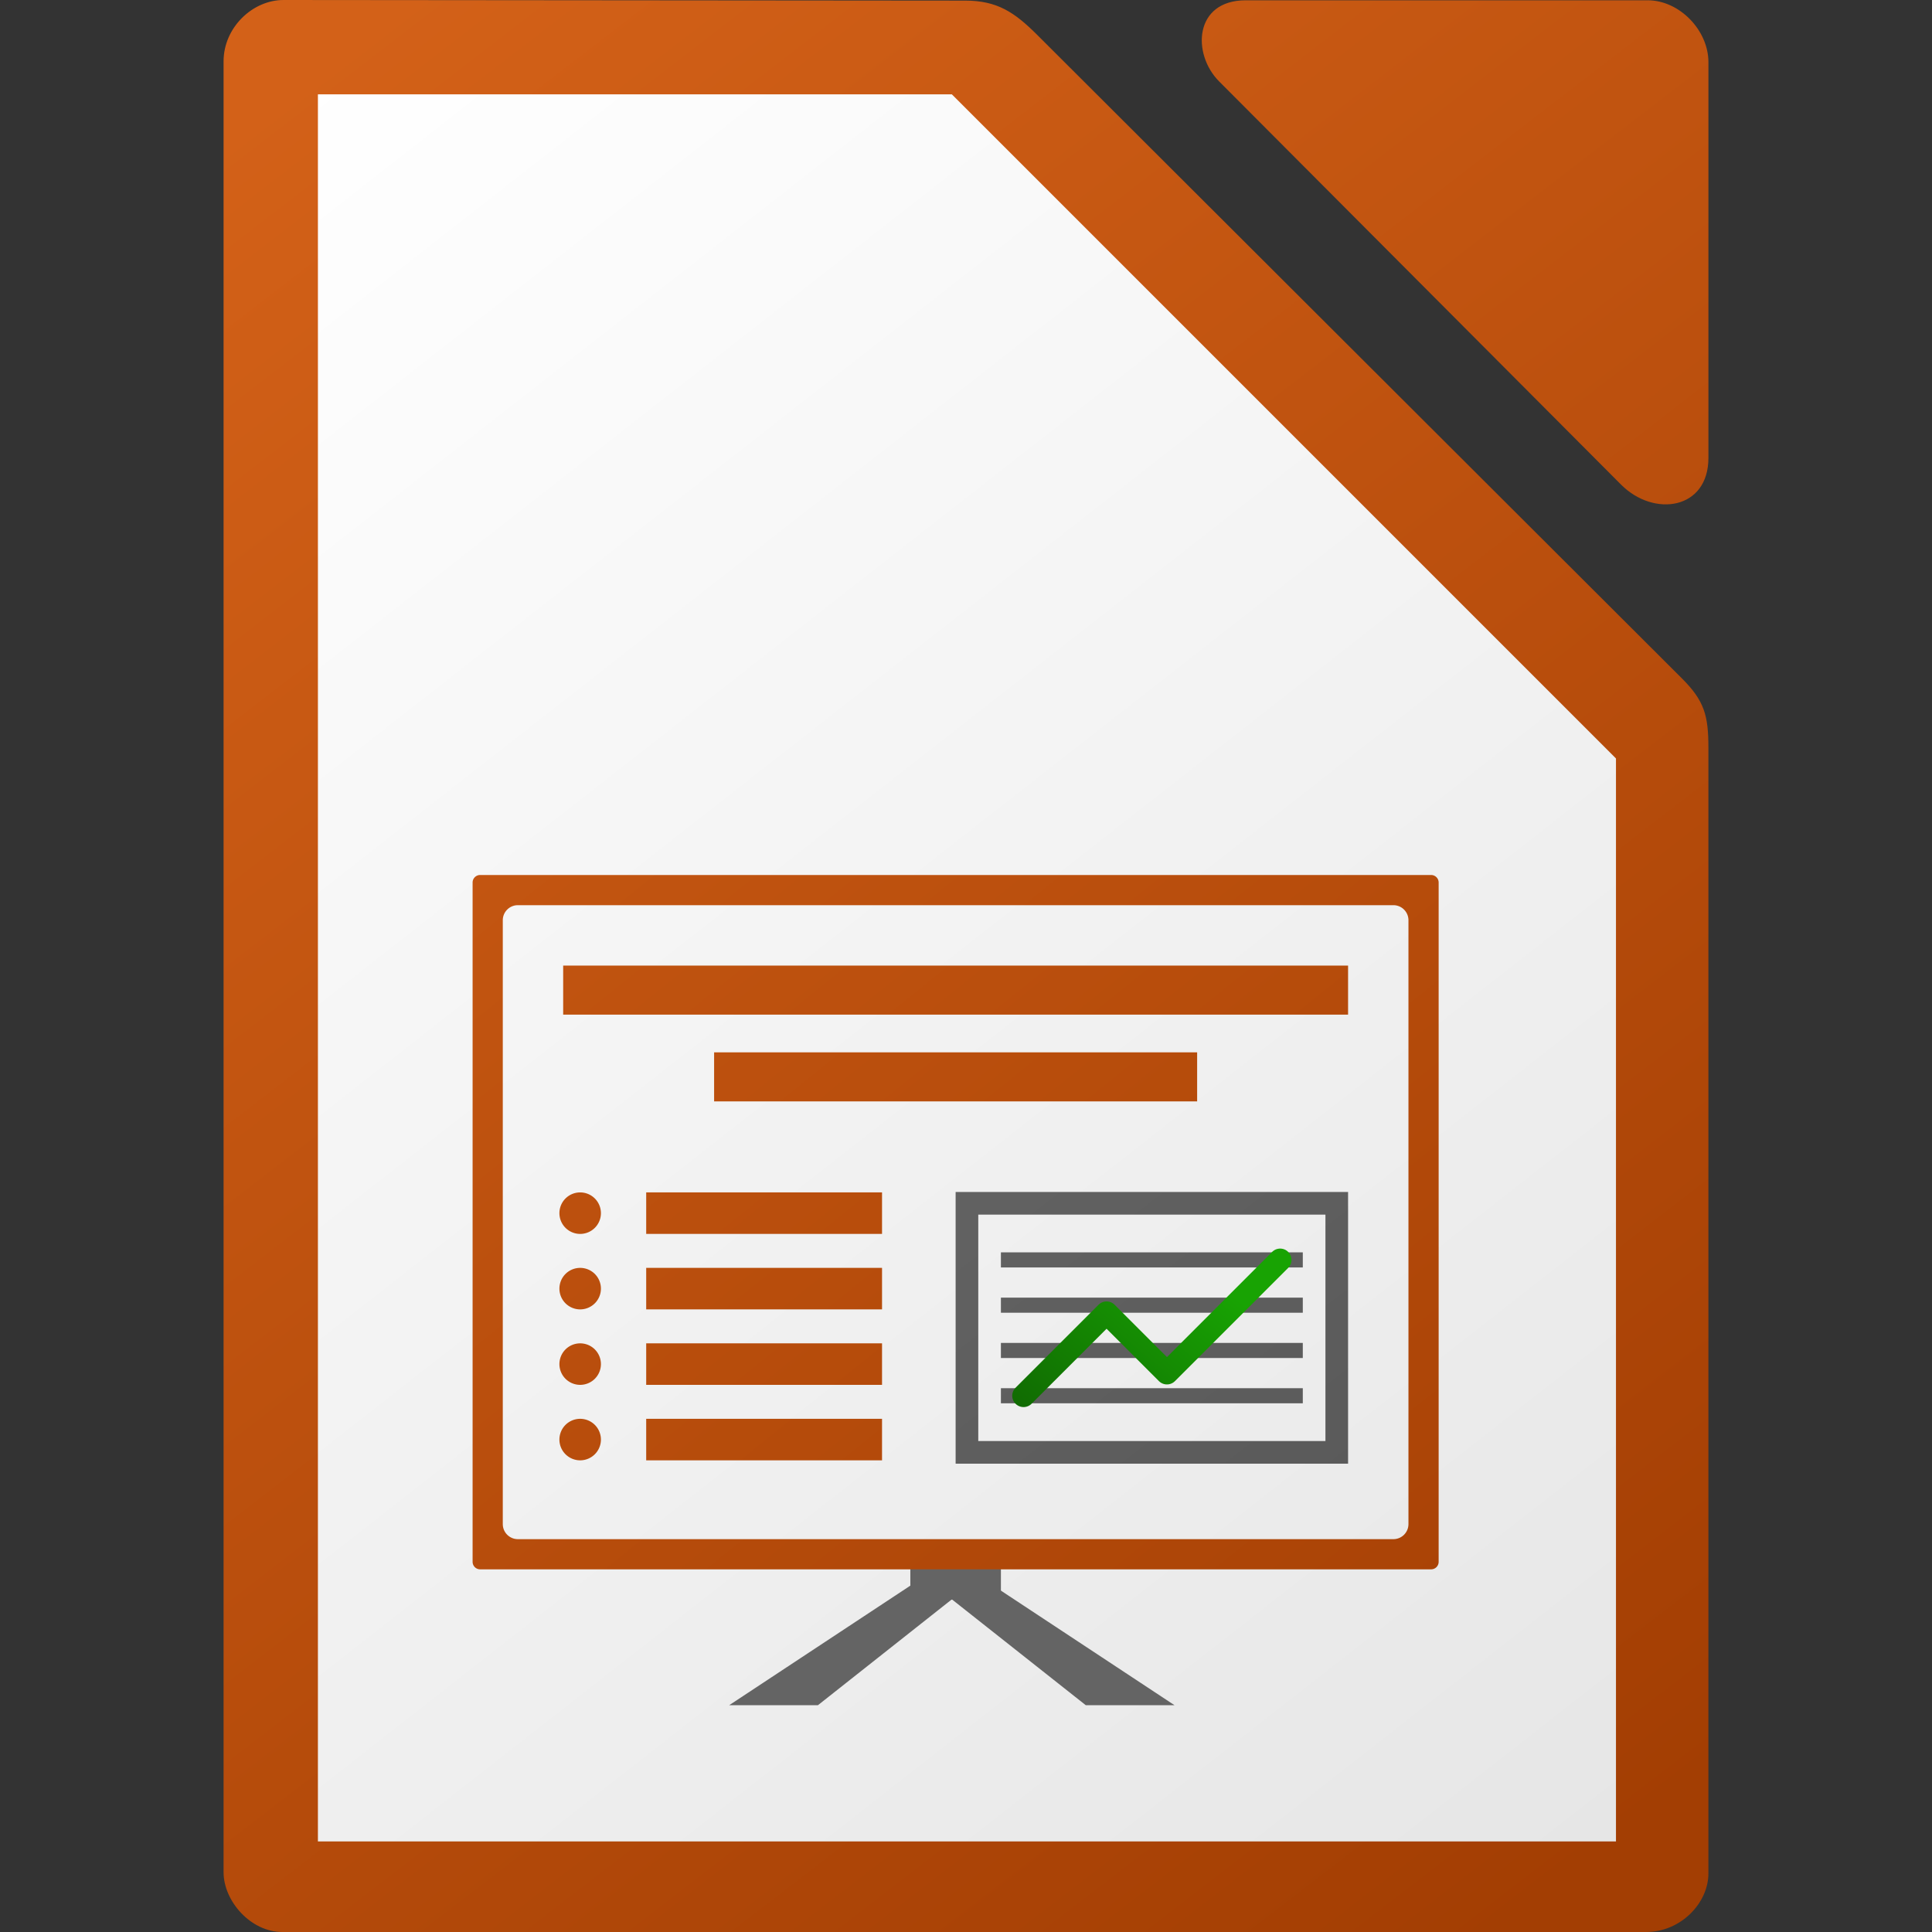 <svg height="1024" width="1024" xmlns="http://www.w3.org/2000/svg" xmlns:xlink="http://www.w3.org/1999/xlink"><rect width="100%" height="100%" fill="#333333" stroke="none"/><linearGradient id="a" gradientUnits="userSpaceOnUse" x1="626.507" x2="546.503" y1="663.775" y2="759.779"><stop offset="0" stop-color="#18a303"/><stop offset="1" stop-color="#106802"/></linearGradient><linearGradient id="b" gradientUnits="userSpaceOnUse" x1="859.502" x2="147.41" y1="971.776" y2="44.753"><stop offset="0" stop-color="#535353"/><stop offset="1" stop-color="#767676"/></linearGradient><linearGradient id="c" gradientUnits="userSpaceOnUse" x1="882.5" x2="142.5" xlink:href="#d" y1="964" y2="44"/><linearGradient id="d"><stop offset="0" stop-color="#a33e03"/><stop offset="1" stop-color="#d36118"/></linearGradient><linearGradient id="e" gradientUnits="userSpaceOnUse" x1="868.5" x2="148.5" y1="964" y2="44"><stop offset="0" stop-color="#e6e6e6"/><stop offset="1" stop-color="#fff"/></linearGradient><linearGradient id="f" gradientTransform="matrix(4.022 0 0 4.038 252.608 5692.358)" gradientUnits="userSpaceOnUse" x1="151.894" x2="-24.891" xlink:href="#d" y1="-1168.556" y2="-1398.881"/><path d="m150.276-0c-16.556 0-31.776 14.729-31.776 32.482v959.803c0 15.47 14.509 31.715 31.072 31.715h722.865c18.535 0 33.048-15.477 33.048-30.975v-596.768c0-16.897-2.05-24.728-14.019-36.674l-341.783-341.146c-11.969-11.942-21.127-18.101-38.055-18.117zm509.986.156c-27.391 0-28.592 28.455-14.107 42.984v.004l213.064 213.734c17.385 17.429 46.281 13.294 46.281-14.197v-209.738c0-16.909-15.329-32.787-32.173-32.787h-213.064z" fill="url(#f)" stroke-width="15.997"/><path d="m168.5 50v926h688v-574l-352-352z" fill="url(#e)"/><path id="g" d="m483.469 839.782-96.972 64.003h47.034l80.972-64.003z" fill="#646464"/><path d="m482.501 823.781h48.002v24.001h-48.002z" fill="#646464"/><path d="m254.49 463.766c-2.216 0-4 1.784-4 4v360.016c0 2.216 1.784 4 4 4h504.022c2.216 0 4.002-1.784 4.002-4v-360.016c0-2.216-1.786-4-4.002-4zm20.002 16h464.019c4.432 0 8 3.57 8 8.002v320.014c0 4.432-3.568 8-8 8h-464.019c-4.432 0-8.002-3.568-8.002-8v-320.014c0-4.432 3.57-8.002 8.002-8.002zm24 32.002v26.002h416.018v-26.002zm80.004 46.002v26.002h256.012v-26.002zm-35.996 74.227v22l125 .002v-22zm-35 .004a11 11 0 0 0 -11 11 11 11 0 0 0 11 11 11 11 0 0 0 11-11 11 11 0 0 0 -11-11zm35 39.998v22l125 .002v-22zm-35 .002a11 11 0 0 0 -11 11 11 11 0 0 0 11 11 11 11 0 0 0 11-11 11 11 0 0 0 -11-11zm0 40a11 11 0 0 0 -11 11 11 11 0 0 0 11 11 11 11 0 0 0 11-11 11 11 0 0 0 -11-11zm35 0v22l125 .002v-22zm-35 40a11 11 0 0 0 -11 11 11 11 0 0 0 11 11 11 11 0 0 0 11-11 11 11 0 0 0 -11-11zm35 0v22h125v-22z" fill="url(#c)"/><path d="m506.502 631.773v144.006h208.008v-144.006zm12 12h184.008v120.006h-184.008zm12 20.002v8h160.008v-8zm0 24v8h160.008v-8zm0 24v8h160.008v-8zm0 24v8h160.008v-8z" fill="url(#b)"/><path d="m542.503 739.778 44.002-44.002 32.001 32.001 60.003-60.003" fill="none" stroke="url(#a)" stroke-linecap="round" stroke-linejoin="round" stroke-width="12.001"/><use fill="#646464" height="1085" transform="matrix(-1 0 0 1 1009.003 0)" width="5033" xlink:href="#g"/></svg>